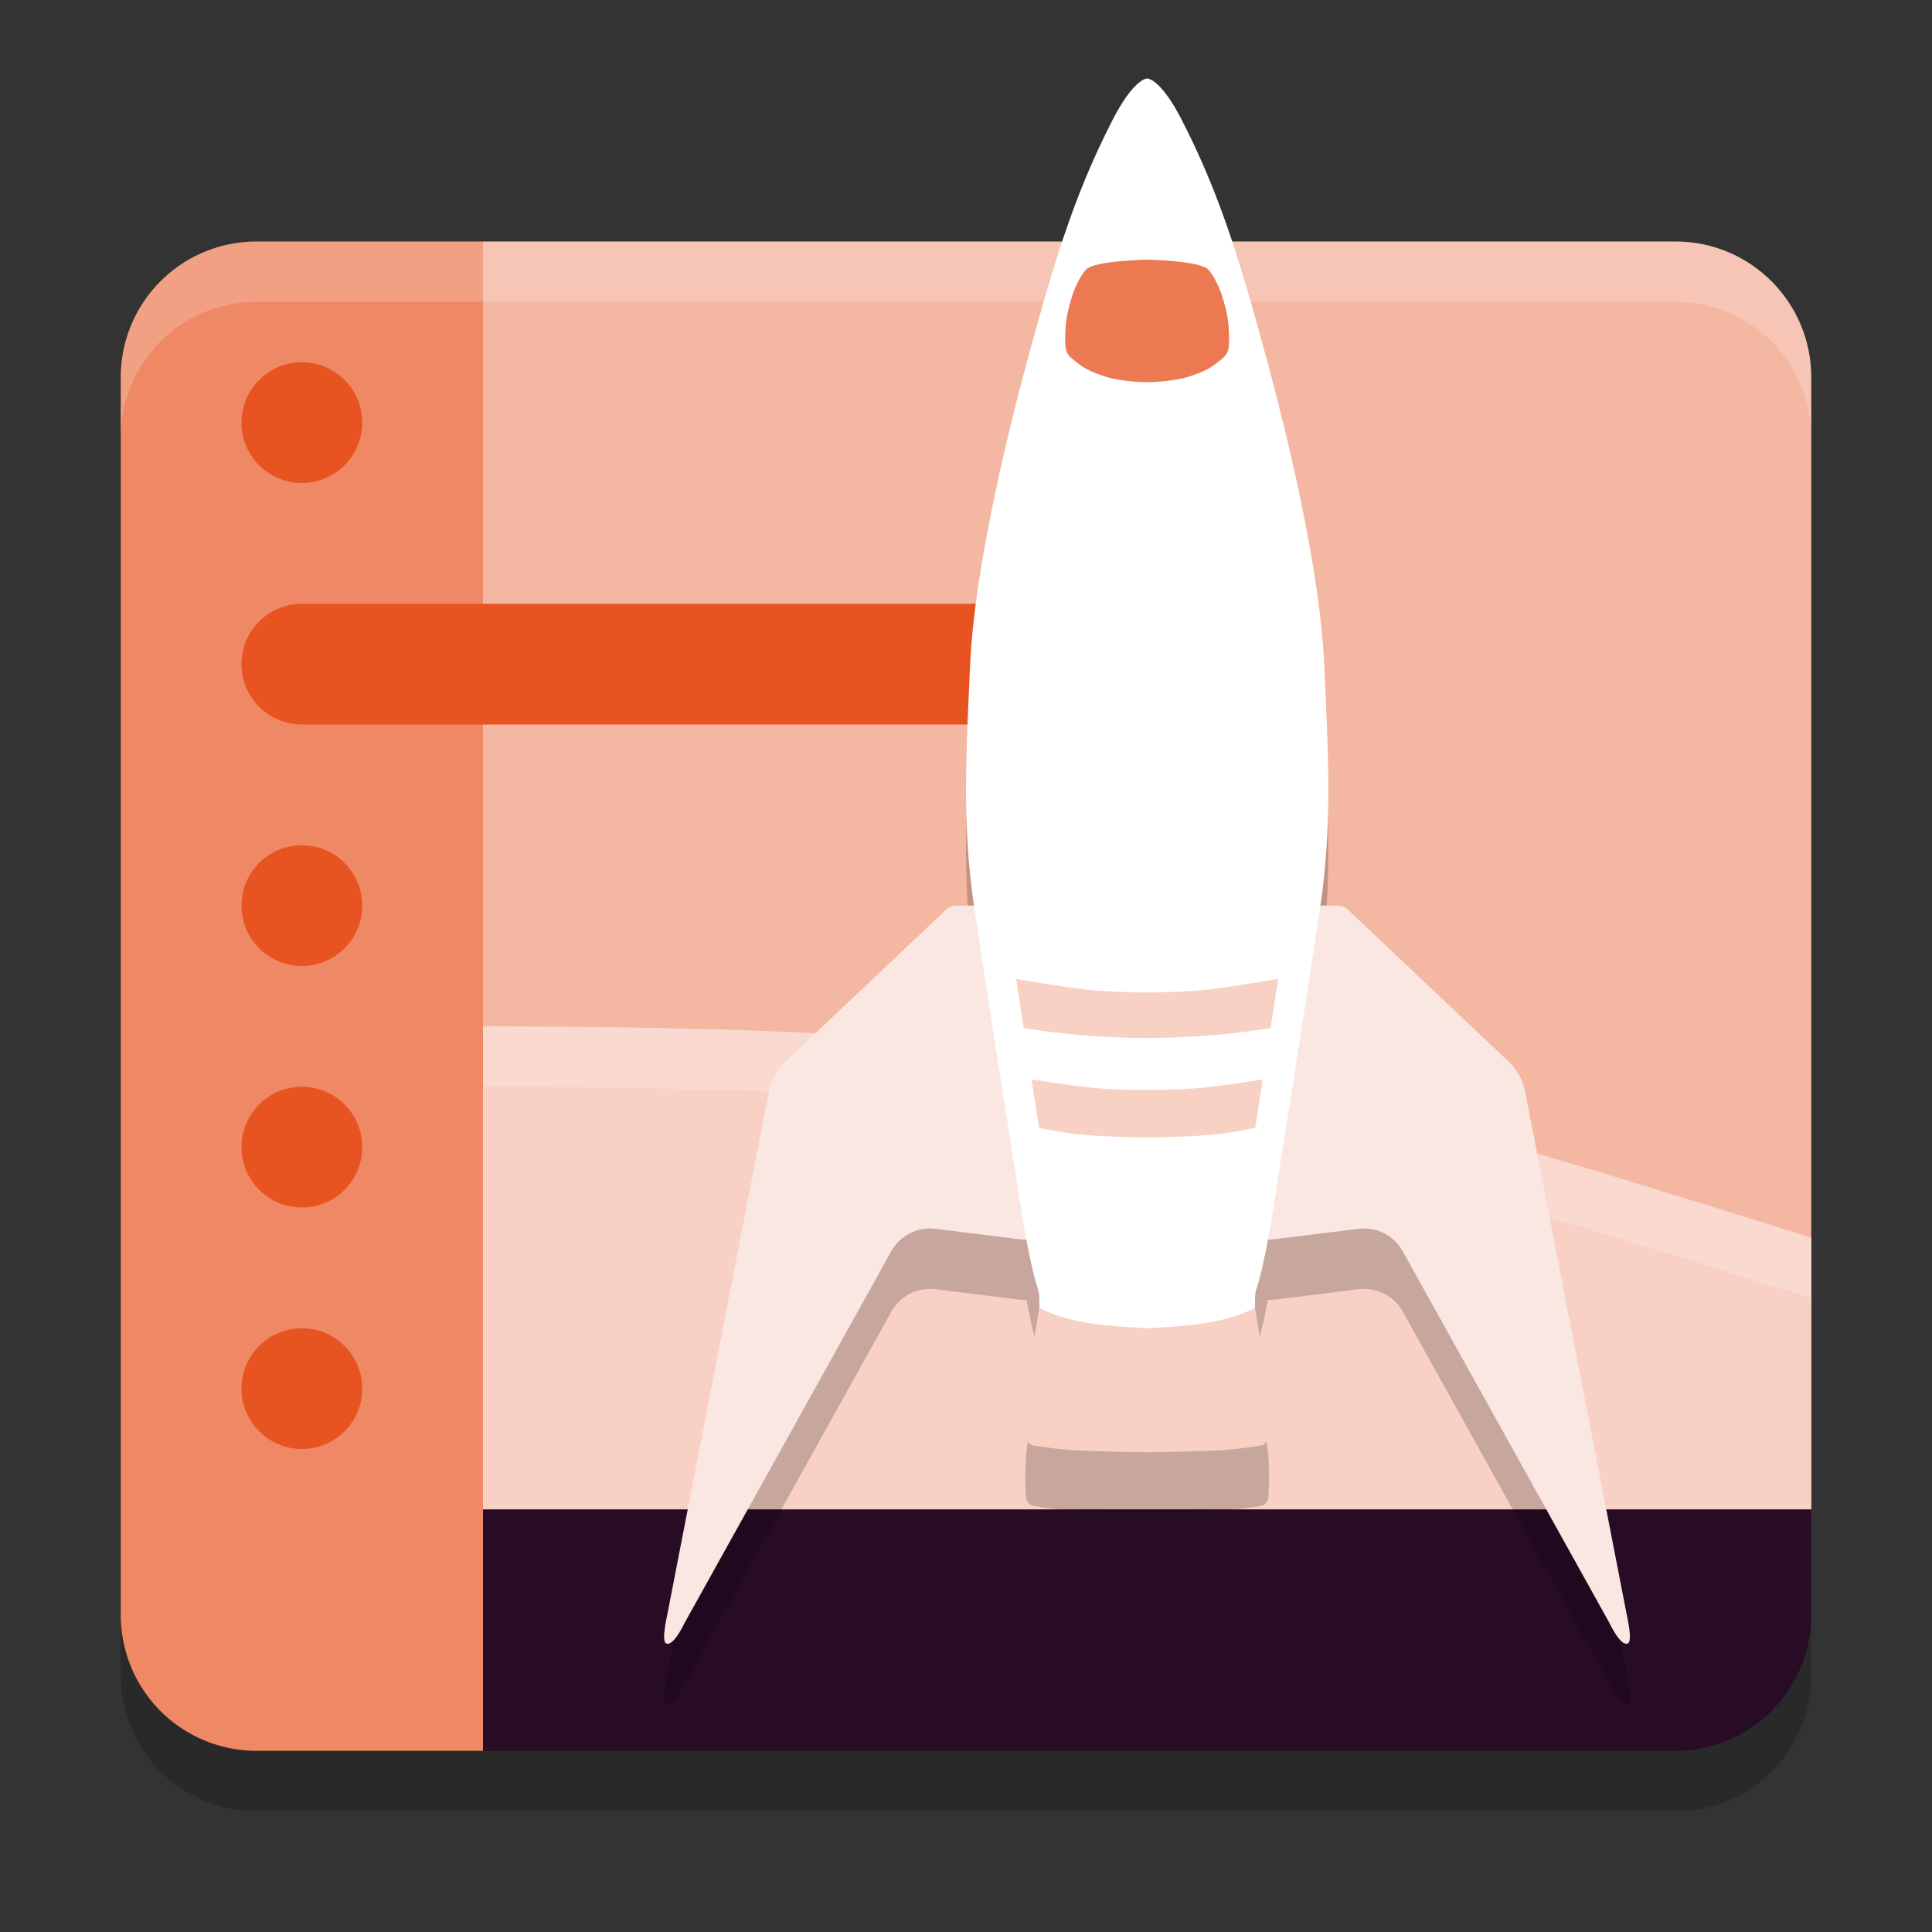 <svg xmlns="http://www.w3.org/2000/svg" width="32" height="32" version="1.1">
 <rect width="100%" height="100%" fill="#333333" stroke="none"/>
 <path style="fill:#f4b7a2" d="M 8,4 H 27.75 C 28.993,4 30,5.007 30,6.25 V 25 L 29,26 H 7 V 5 Z"/>
 <path style="fill:#f8d0c4" d="M 8,17 C 19,17 22,18 30,20.5 V 25 H 8 Z"/>
 <path style="opacity:0.2;fill:#ffffff" d="M 8,17 V 18 C 19,18 22,19 30,21.5 V 20.5 C 22,18 19,17 8,17 Z"/>
 <path style="fill:#280b25" d="M 8,25 H 30 V 26.75 A 2.25,2.25 0 0 1 27.75,29 H 8 Z"/>
 <path style="fill:#ee8865" d="M 4.25,4 H 8 V 29 H 4.25 A 2.25,2.25 0 0 1 2,26.75 V 6.25 A 2.25,2.25 0 0 1 4.25,4 Z"/>
 <circle style="fill:#e85421" cx="5" cy="23" r="1"/>
 <circle style="fill:#e85421" cx="5" cy="19" r="1"/>
 <circle style="fill:#e85421" cx="5" cy="15" r="1"/>
 <path style="fill:#e85421" d="M 5,10 C 4.448,10 4,10.448 4,11 4,11.552 4.448,12 5,12 H 19 V 10 Z"/>
 <circle style="fill:#e85421" cx="5" cy="7" r="1"/>
 <path style="opacity:0.2" d="M 2,26.75 V 27.75 C 2,28.996 3.003,30 4.25,30 H 27.75 C 28.996,30 30,28.996 30,27.75 V 26.75 C 30,27.996 28.996,29 27.75,29 H 4.25 C 3.003,29 2,27.996 2,26.75 Z"/>
 <path style="opacity:0.2;fill:#ffffff" d="M 4.25,4 C 3.003,4 2,5.003 2,6.25 V 7.25 C 2,6.003 3.003,5 4.25,5 H 27.75 C 28.996,5 30,6.003 30,7.25 V 6.25 C 30,5.003 28.996,4 27.75,4 Z"/>
 <path style="opacity:0.2" d="M 17.216,22.665 C 17.209,22.702 17.009,23.834 16.99,24.18 16.977,24.409 16.985,24.653 16.992,24.795 16.995,24.863 17.051,24.93 17.118,24.941 17.282,24.971 17.6,25.018 18.009,25.031 18.615,25.051 19.001,25.055 19.001,25.055 19.001,25.055 19.387,25.051 19.994,25.031 20.402,25.018 20.72,24.971 20.884,24.941 20.951,24.929 21.007,24.863 21.01,24.795 21.017,24.653 21.025,24.409 21.012,24.18 20.993,23.834 20.793,22.702 20.786,22.665 20.787,22.665 20.787,22.664 20.788,22.664 20.788,22.664 20.786,22.518 20.792,22.441 20.799,22.344 20.87,22.223 20.999,21.533 21.065,21.529 21.132,21.524 21.198,21.516 L 22.503,21.353 C 22.799,21.317 23.089,21.462 23.234,21.723 L 26.657,27.881 C 26.657,27.881 26.847,28.286 26.968,28.219 27.045,28.176 26.95,27.772 26.95,27.772 L 25.263,19.082 C 25.226,18.89 25.129,18.716 24.987,18.582 L 22.327,16.068 C 22.28,16.024 22.219,16 22.155,16 H 21.87 C 22.066,14.679 22.003,13.515 21.933,12 21.862,10.484 21.375,8.288 20.718,6 20.364,4.766 20.043,3.906 19.581,3 19.221,2.293 19.001,2.301 19.001,2.301 19.001,2.301 18.781,2.293 18.421,3 17.959,3.906 17.638,4.766 17.284,6 16.627,8.288 16.14,10.484 16.069,12 15.999,13.515 15.936,14.679 16.132,16 H 15.843 C 15.779,16 15.718,16.024 15.671,16.068 L 13.011,18.582 C 12.869,18.716 12.773,18.89 12.735,19.082 L 11.047,27.772 C 11.047,27.772 10.953,28.176 11.029,28.219 11.15,28.286 11.341,27.881 11.341,27.881 L 14.764,21.723 C 14.909,21.462 15.199,21.317 15.494,21.353 L 16.799,21.516 C 16.867,21.524 16.935,21.529 17.003,21.533 17.132,22.223 17.203,22.344 17.21,22.441 17.216,22.518 17.214,22.664 17.214,22.664 17.215,22.664 17.215,22.665 17.216,22.665 Z"/>
 <path style="fill:#f8d0c4" d="M 17.214,21.664 C 17.214,21.664 17.008,22.828 16.988,23.18 16.976,23.409 16.983,23.653 16.989,23.795 16.992,23.863 17.05,23.93 17.117,23.942 17.28,23.971 17.599,24.018 18.008,24.031 18.613,24.051 19,24.055 19,24.055 V 21.7 M 20.786,21.664 C 20.786,21.664 20.992,22.828 21.012,23.18 21.024,23.409 21.017,23.653 21.011,23.795 21.008,23.863 20.95,23.93 20.883,23.942 20.72,23.971 20.401,24.018 19.992,24.031 19.387,24.051 19,24.055 19,24.055 V 21.7"/>
 <path style="fill:#fbe7e2" d="M 18.998,15 H 15.842 C 15.778,15 15.716,15.025 15.669,15.069 L 13.01,17.582 C 12.868,17.716 12.772,17.891 12.735,18.083 L 11.047,26.771 C 11.047,26.771 10.954,27.176 11.03,27.218 11.151,27.286 11.339,26.881 11.339,26.881 L 14.764,20.722 C 14.909,20.462 15.198,20.316 15.493,20.353 L 16.8,20.515 C 16.932,20.532 17.065,20.54 17.198,20.54 H 18.998 M 18.998,15 H 22.154 C 22.218,15 22.28,15.025 22.327,15.069 L 24.986,17.582 C 25.128,17.716 25.224,17.891 25.261,18.083 L 26.949,26.771 C 26.949,26.771 27.042,27.176 26.966,27.218 26.845,27.286 26.657,26.881 26.657,26.881 L 23.232,20.722 C 23.087,20.462 22.798,20.316 22.503,20.353 L 21.196,20.515 C 21.064,20.532 20.931,20.54 20.798,20.54 H 18.998"/>
 <path style="fill:#ffffff" d="M 19.001,1.3 C 19.001,1.3 18.781,1.293 18.421,2 17.959,2.906 17.639,3.766 17.285,5.001 16.628,7.289 16.14,9.485 16.069,11 15.999,12.516 15.937,13.68 16.132,15 16.327,16.32 16.718,18.781 16.909,20 17.102,21.219 17.202,21.322 17.211,21.441 17.217,21.518 17.215,21.664 17.215,21.664 17.759,21.94 18.406,21.966 19.001,22 M 19.001,1.3 C 19.001,1.3 19.221,1.293 19.581,2 20.043,2.906 20.363,3.766 20.717,5.001 21.374,7.289 21.862,9.485 21.933,11 22.003,12.516 22.066,13.68 21.87,15 21.675,16.32 21.284,18.781 21.092,20 20.9,21.219 20.8,21.322 20.791,21.441 20.785,21.518 20.787,21.664 20.787,21.664 20.243,21.94 19.596,21.966 19.001,22"/>
 <path style="fill:#f8d0c4" d="M 16.83,16.213 16.955,17.025 C 17.066,17.046 17.458,17.112 18,17.152 18.637,17.199 19,17.191 19,17.191 V 16.439 C 19,16.439 18.453,16.44 18,16.391 17.547,16.341 16.83,16.213 16.83,16.213 Z M 17.086,17.879 17.209,18.678 C 17.209,18.678 17.58,18.768 18,18.801 18.42,18.834 19,18.84 19,18.84 V 18.051 C 19,18.051 18.437,18.059 18,18.008 17.618,17.964 17.166,17.892 17.086,17.879 Z M 21.17,16.213 21.045,17.025 C 20.934,17.046 20.542,17.112 20,17.152 19.363,17.199 19,17.191 19,17.191 V 16.439 C 19,16.439 19.547,16.44 20,16.391 20.453,16.341 21.17,16.213 21.17,16.213 Z M 20.914,17.879 20.791,18.678 C 20.791,18.678 20.42,18.768 20,18.801 19.58,18.834 19,18.84 19,18.84 V 18.051 C 19,18.051 19.563,18.059 20,18.008 20.382,17.964 20.834,17.892 20.914,17.879 Z"/>
 <path style="fill:#ec7952" d="M 19,4.3 C 19,4.3 18.128,4.319 17.992,4.461 17.854,4.606 17.762,4.891 17.762,4.891 17.762,4.891 17.668,5.172 17.652,5.383 17.637,5.594 17.641,5.699 17.652,5.773 17.664,5.848 17.711,5.91 17.797,5.973 17.883,6.035 17.934,6.113 18.285,6.231 18.588,6.331 19,6.33 19,6.33 M 19,4.3 C 19,4.3 19.872,4.319 20.008,4.461 20.146,4.606 20.238,4.891 20.238,4.891 20.238,4.891 20.332,5.172 20.348,5.383 20.363,5.594 20.359,5.699 20.348,5.773 20.336,5.848 20.289,5.91 20.203,5.973 20.117,6.035 20.066,6.113 19.715,6.231 19.412,6.331 19,6.33 19,6.33"/>
</svg>
